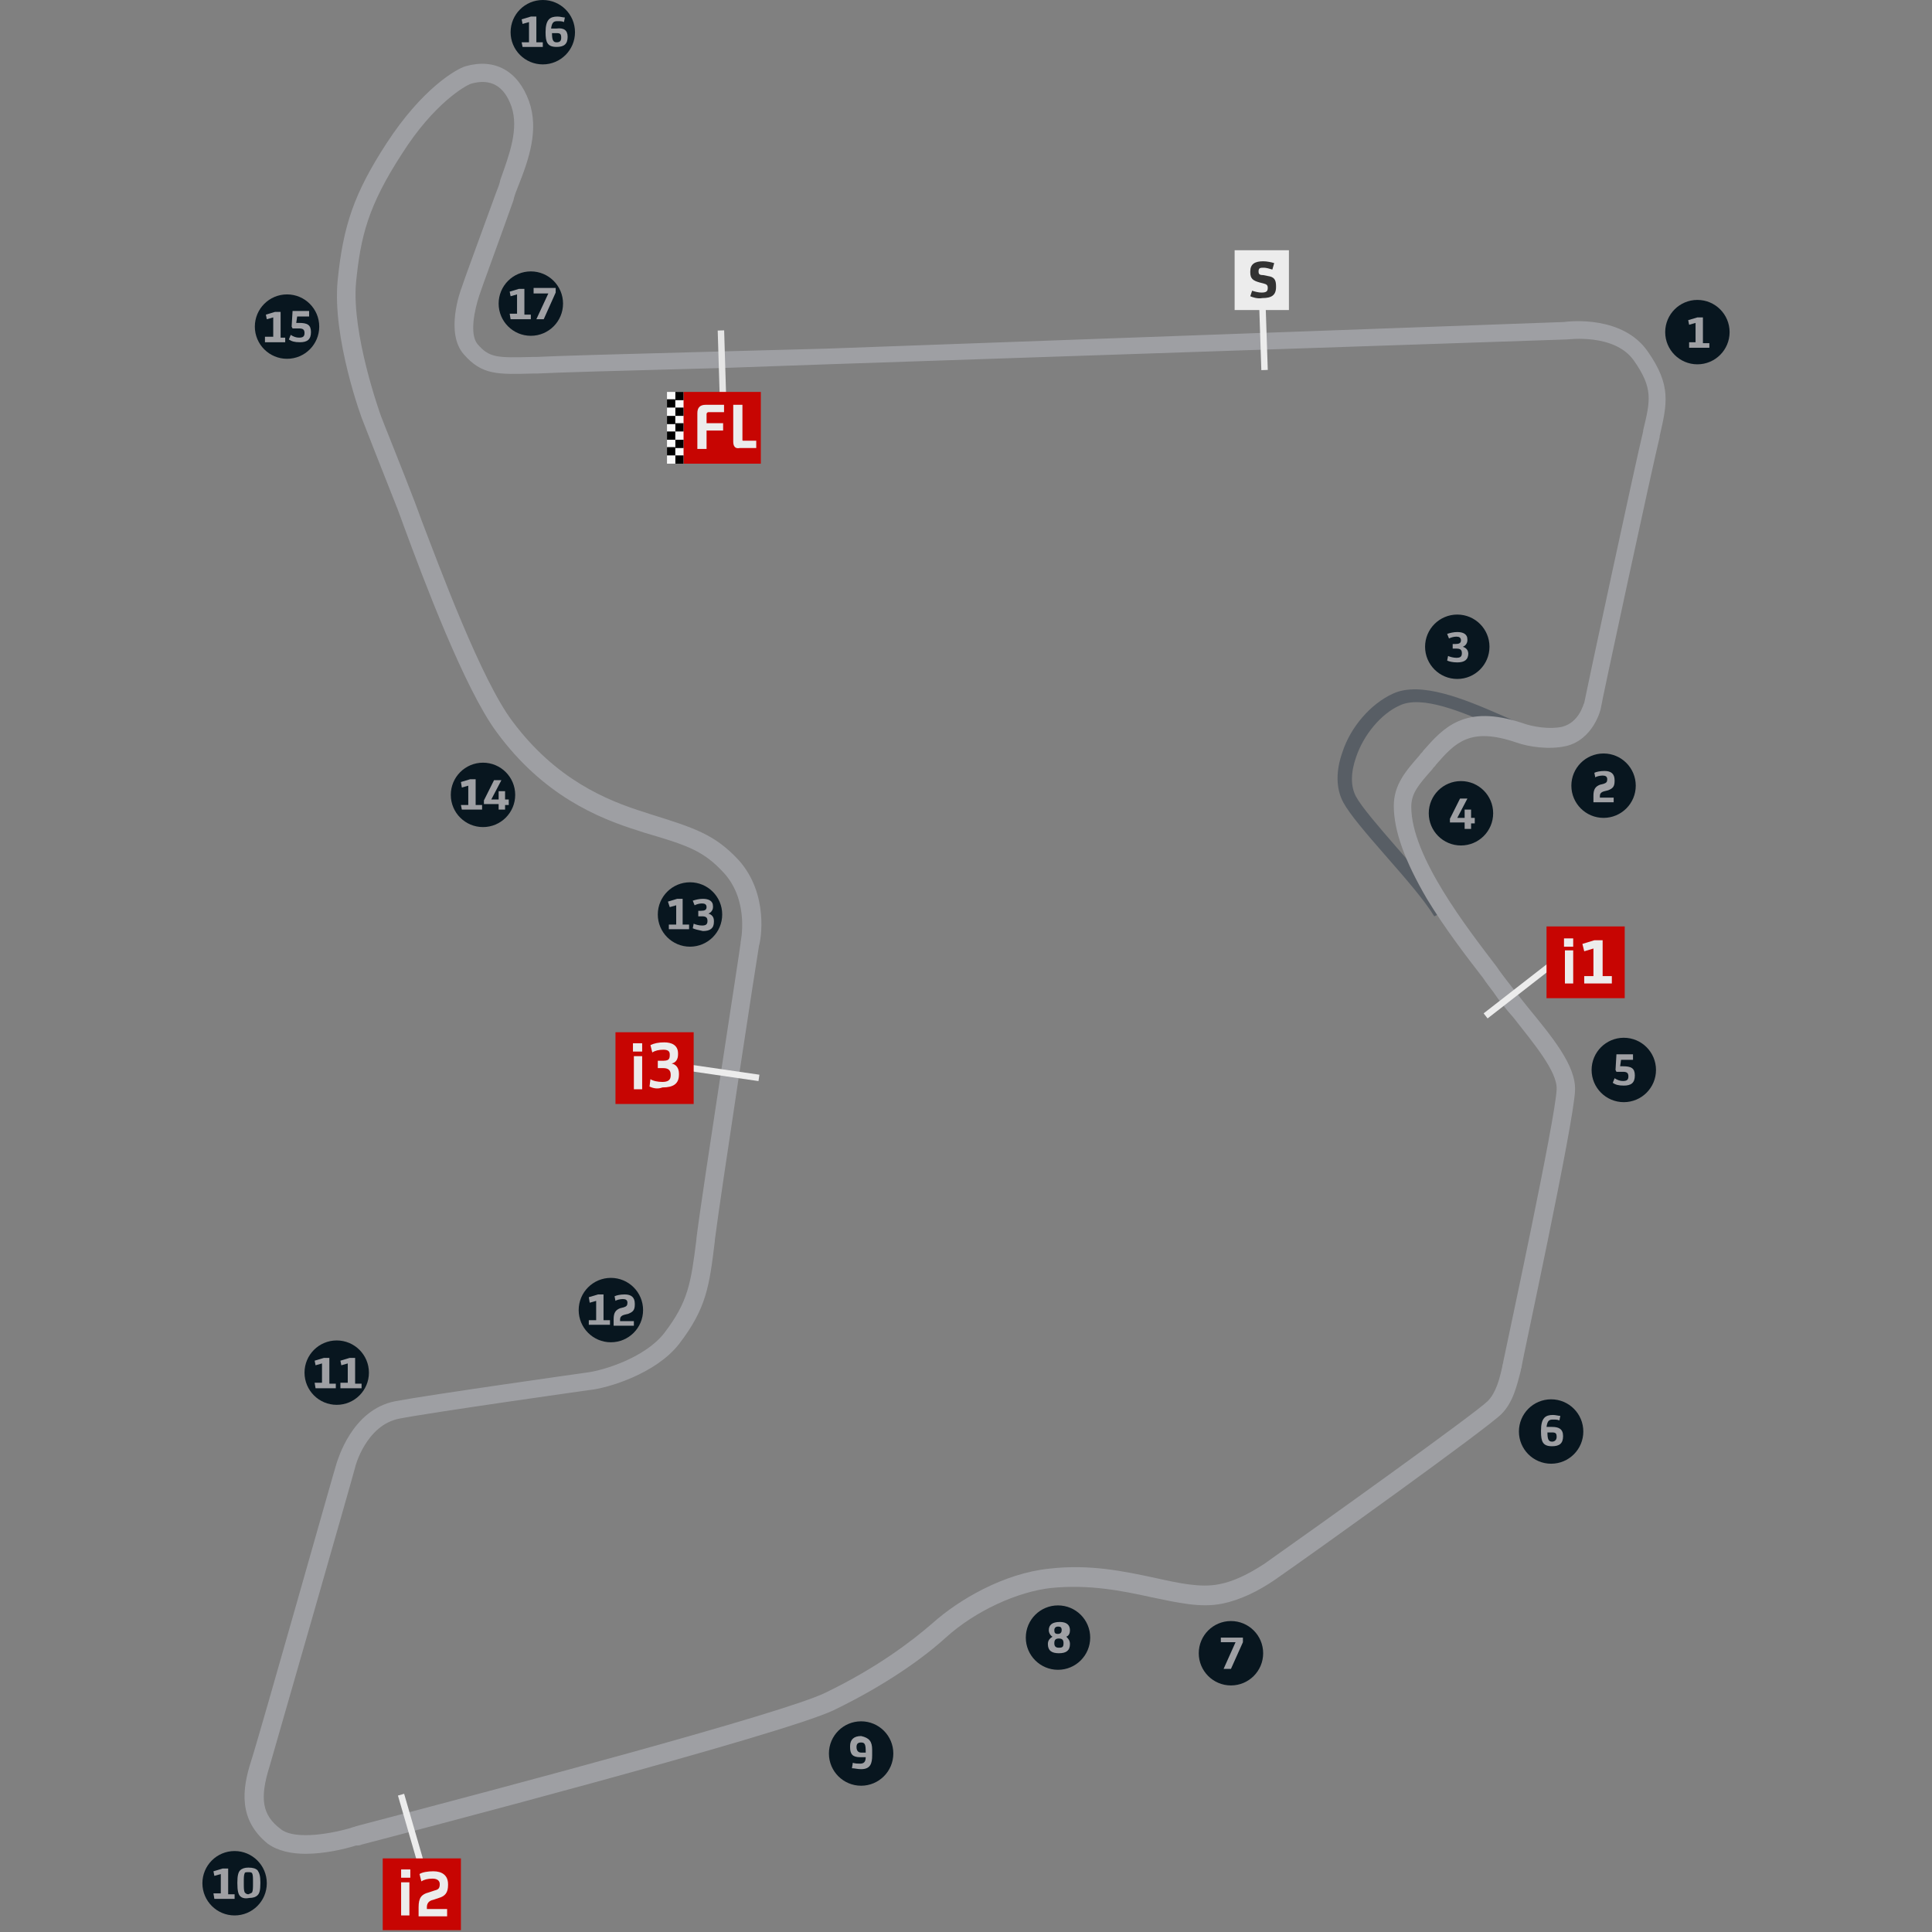 <?xml version="1.0" encoding="utf-8"?>
<!-- Generator: Adobe Illustrator 28.0.0, SVG Export Plug-In . SVG Version: 6.00 Build 0)  -->
<svg version="1.1" id="Capa_1" xmlns="http://www.w3.org/2000/svg" xmlns:xlink="http://www.w3.org/1999/xlink" x="0px" y="0px"
	 viewBox="0 0 210 210" style="enable-background:new 0 0 210 210;" xml:space="preserve">
<rect x="0" y="0" width="210" height="210" fill="#808080" stroke="none"/>
<style type="text/css">
	.st0{fill:#585E65;}
	.st1{fill:#9E9FA3;}
	.st2{fill:#08161F;}
	.st3{enable-background:new    ;}
	.st4{fill:#9FA0A4;}
	.st5{fill:none;}
	.st6{fill:#E5E5E5;}
	.st7{fill:#C70502;}
	.st8{fill:#ECECEC;}
	.st9{fill:#323232;}
	.st10{fill:#FAFAFA;}
</style>
<path class="st0" d="M155.9,99.6c-1.1-1.8-3.2-4.2-5.3-6.6s-3.9-4.5-4.6-5.8c-0.8-1.5-0.8-3.4-0.1-5.4c0.9-2.8,3.1-5.3,5.5-6.4
	c3-1.4,7.8,0.6,11.7,2.3c2,0.9,3.9,1.7,4.9,1.7v1.4c-1.2,0-3.2-0.8-5.4-1.8c-3.6-1.6-8.1-3.5-10.5-2.3c-2,0.9-3.9,3.2-4.7,5.6
	c-0.6,1.7-0.6,3.2,0,4.3c0.6,1.1,2.4,3.2,4.4,5.5c2.1,2.4,4.4,5,5.5,6.8L155.9,99.6L155.9,99.6z"/>
<path class="st1" d="M33.2,201.5c-1.5,0-3-0.3-4.1-1.1c-3.2-2.6-2.8-5.9-1.8-9s9.2-32.2,9.3-32.4c0.1-0.2,1.6-5.8,6.4-6.7
	c3.7-0.7,20-3,20.7-3.1c1.8-0.2,6.4-1.6,8.5-4.3c2.6-3.4,2.9-5.4,3.5-10.2v-0.1c0.6-4.9,4.8-31.8,4.8-32.1v-0.1c0,0,1-4.4-1.8-7.5
	c-2.2-2.4-3.9-3-8.7-4.4l-0.6-0.2C64.9,88.9,59,86.4,54,79.6c-3.5-4.7-8-16.7-10.1-22.4c-0.3-0.8-0.5-1.4-0.7-1.9
	c-1.4-3.5-3.7-9.4-3.7-9.4l0,0c-0.2-0.4-3.4-9.2-2.8-15.4c0.6-6,1.8-9.5,5.3-14.9c3.9-6,7.6-8.1,8.6-8.4c3.2-0.9,5.7,0.5,6.9,3.8
	c1.1,3.1,0,6.3-1.2,9.3c-0.2,0.5-0.4,1-0.5,1.5c-1.2,3.4-3.7,10.2-3.7,10.3c-0.5,1.5-1.1,4.2-0.2,5.3c1.3,1.5,2.1,1.5,6,1.4h0.4
	c1.8-0.1,8.6-0.3,20.1-0.6l11.3-0.3L170,35c0.7-0.1,6.4-0.7,9.1,3.2c2.6,3.7,2.1,5.7,1.3,9.2v0.1c-0.7,2.8-6.4,29.2-6.4,29.5
	c0,0.1-0.8,3.4-3.8,4.1c-1.8,0.4-4,0.1-5.4-0.4c-5-1.7-6.6,0-8.7,2.4c-0.1,0.2-0.3,0.3-0.4,0.5c-1.5,1.7-2.3,2.6-2.3,4.1
	c0,5.4,6.1,13.2,9.3,17.4c0.4,0.6,0.8,1.1,1.1,1.5c0.7,0.9,1.4,1.8,2.2,2.8c2.7,3.3,5.3,6.4,5.2,9.1c-0.1,3.5-5.8,29.7-5.8,30
	c0,0.2-0.1,0.3-0.1,0.5c-0.4,1.5-0.8,3.4-2.1,4.7c-1.6,1.6-20,14.8-24.6,18c-1.9,1.3-3.8,2.2-5.7,2.6c-2.4,0.5-4.9-0.1-7.8-0.7
	c-3.2-0.7-6.7-1.4-10.8-1c-3.7,0.4-8.3,2.5-11.5,5.4c-2.3,2.1-6.4,5.1-12.2,7.9c-5.7,2.7-46.7,13.4-51.3,14.6
	c-0.2,0.1-0.4,0.1-0.6,0.1C37.4,201,35.3,201.5,33.2,201.5L33.2,201.5z M82.5,102.8c-0.2,1.1-4.2,27.2-4.8,32v0.1
	c-0.6,4.9-0.9,7.3-3.9,11.2c-2.5,3.2-7.7,4.8-9.8,5c-0.7,0.1-17,2.4-20.6,3.1c-3.6,0.7-4.8,5.2-4.8,5.3c-0.3,1.2-8.4,29.4-9.3,32.5
	c-1.1,3.5-0.8,5.3,1.2,6.8c1.3,1.1,4.8,0.7,7.6-0.1c0.2-0.1,0.4-0.1,0.6-0.2c16.8-4.4,46.5-12.3,51-14.5c5.6-2.7,9.4-5.6,11.7-7.6
	c2.8-2.5,7.7-5.4,12.7-5.9c4.4-0.5,8.1,0.3,11.4,1c2.7,0.6,5,1.1,7,0.7c1.6-0.3,3.2-1.1,4.9-2.2c6.1-4.3,23-16.4,24.3-17.7
	c0.9-0.9,1.3-2.4,1.6-3.8c0-0.2,0.1-0.3,0.1-0.5c0.3-1.5,5.7-26.5,5.8-29.6c0.1-1.9-2.5-5-4.7-7.8c-0.8-0.9-1.6-1.9-2.2-2.8
	c-0.3-0.4-0.7-0.9-1.1-1.5c-1.7-2.2-4.1-5.3-6.1-8.6c-2.4-4.1-3.6-7.4-3.6-10.1c0-2.3,1.3-3.8,2.8-5.5c0.1-0.2,0.3-0.3,0.4-0.5
	c2.2-2.5,4.5-5.1,10.8-3c1.1,0.4,2.9,0.7,4.3,0.4c1.9-0.5,2.3-2.5,2.4-2.6c0.2-1.1,5.7-26.7,6.4-29.5v-0.1c0.8-3.3,1.1-4.6-1-7.6
	s-7.2-2.3-7.3-2.3h-0.1l-80.3,2.7L78.5,40v-1v1c-11.5,0.3-18.3,0.5-20.1,0.6H58c-3.9,0.1-5.6,0.2-7.6-2.1s-0.4-6.8-0.2-7.3
	c0-0.1,2.5-6.9,3.7-10.2c0.2-0.5,0.4-1,0.5-1.5c1-2.8,2-5.5,1.2-7.9c-0.8-2.3-2.3-3.1-4.4-2.5c-0.6,0.2-4,2.1-7.5,7.6
	c-3.7,5.7-4.5,9-5,14c-0.5,5.6,2.6,14.2,2.7,14.5c0.1,0.3,2.4,6,3.7,9.4c0.2,0.5,0.4,1.1,0.7,1.9c2,5.2,6.5,17.4,9.9,21.9
	c4.7,6.3,10.2,8.6,14.4,9.9l0.6,0.2c4.8,1.5,7,2.2,9.6,5C83.6,97.2,82.7,102.2,82.5,102.8L82.5,102.8z"/>
<circle class="st2" cx="184.5" cy="36.1" r="3.5"/>
<g class="st3">
	<path class="st4" d="M183.5,37.2h0.8v-2.1l0,0l-0.7,0.2l-0.1-0.5l1-0.3h0.6v2.8h0.7v0.5h-2.2v-0.6H183.5z"/>
</g>
<circle class="st2" cx="174.3" cy="85.4" r="3.5"/>
<g class="st3">
	<path class="st4" d="M173.2,86.5c0-0.7,0.2-1,0.7-1.2l0.4-0.1c0.3-0.1,0.4-0.2,0.4-0.5l0,0c0-0.3-0.2-0.4-0.5-0.4s-0.7,0.1-0.8,0.2
		l-0.1-0.5c0.2-0.1,0.6-0.2,1.1-0.2c0.7,0,1.1,0.3,1.1,1v0.1c0,0.6-0.2,0.8-0.7,1l-0.4,0.1c-0.4,0.1-0.5,0.3-0.5,0.5v0.2h1.5v0.5
		h-2.2V86.5z"/>
</g>
<circle class="st2" cx="158.4" cy="70.3" r="3.5"/>
<g class="st3">
	<path class="st4" d="M157.3,71.8l0.1-0.5c0.2,0.1,0.6,0.2,0.9,0.2c0.4,0,0.6-0.1,0.6-0.5l0,0c0-0.4-0.2-0.5-0.6-0.5h-0.4V70h0.3
		c0.4,0,0.6-0.1,0.6-0.4l0,0c0-0.3-0.2-0.4-0.5-0.4s-0.6,0.1-0.8,0.2l-0.2-0.5c0.3-0.1,0.7-0.2,1.1-0.2c0.6,0,1.1,0.2,1.1,0.8v0.1
		c0,0.3-0.2,0.6-0.5,0.7l0,0c0.3,0.1,0.6,0.3,0.6,0.8V71c0,0.7-0.4,1-1.2,1C157.9,72,157.5,71.9,157.3,71.8z"/>
</g>
<circle class="st2" cx="158.8" cy="88.4" r="3.5"/>
<g class="st3">
	<path class="st4" d="M159.2,89.4h-1.6V89l1.1-2.2h0.8l-1.1,2.1h0.8V88h0.7v0.9h0.4v0.6h-0.4v0.6h-0.7V89.4z"/>
</g>
<circle class="st2" cx="176.5" cy="116.3" r="3.5"/>
<g class="st3">
	<path class="st4" d="M177.7,116.9L177.7,116.9c0,0.8-0.4,1.1-1.2,1.1c-0.6,0-0.9-0.1-1.2-0.3l0.2-0.5c0.3,0.2,0.6,0.3,0.9,0.3
		c0.4,0,0.6-0.1,0.6-0.5l0,0c0-0.4-0.2-0.5-0.6-0.5c-0.2,0-0.5,0-0.7,0l-0.1-0.2l0.1-1.7h1.8v0.6h-1.3l-0.1,0.7c0.1,0,0.2,0,0.3,0
		C177.3,115.9,177.7,116.1,177.7,116.9z"/>
</g>
<circle class="st2" cx="168.6" cy="155.6" r="3.5"/>
<g class="st3">
	<path class="st4" d="M169.9,156.1L169.9,156.1c0,0.8-0.4,1.1-1.2,1.1c-1,0-1.2-0.5-1.2-1.6v-0.1c0-1.4,0.5-1.7,1.3-1.7
		c0.3,0,0.6,0.1,0.8,0.1l-0.1,0.5c-0.2-0.1-0.4-0.1-0.7-0.1c-0.4,0-0.6,0.1-0.7,0.8c0.2,0,0.4,0,0.6,0
		C169.4,155.1,169.9,155.3,169.9,156.1z M169.2,156.2c0-0.4-0.1-0.5-0.5-0.5c-0.2,0-0.3,0-0.5,0c0,0.7,0.1,1,0.5,1
		C169,156.7,169.2,156.5,169.2,156.2L169.2,156.2z"/>
</g>
<circle class="st2" cx="133.8" cy="179.7" r="3.5"/>
<g class="st3">
	<path class="st4" d="M134.3,178.5h-1.6V178h2.4v0.5l-1.3,2.9H133L134.3,178.5z"/>
</g>
<circle class="st2" cx="115" cy="178" r="3.5"/>
<g class="st3">
	<path class="st4" d="M116.3,178.7L116.3,178.7c0,0.7-0.4,1-1.2,1c-0.8,0-1.2-0.3-1.2-1l0,0c0-0.4,0.2-0.6,0.5-0.8
		c-0.2-0.1-0.4-0.4-0.4-0.7l0,0c0-0.6,0.4-0.9,1.2-0.9c0.7,0,1.1,0.3,1.1,0.9l0,0c0,0.3-0.1,0.6-0.4,0.7
		C116.1,178.1,116.3,178.3,116.3,178.7z M115.6,178.6c0-0.3-0.1-0.5-0.5-0.5l0,0c-0.3,0-0.5,0.1-0.5,0.5l0,0c0,0.3,0.1,0.5,0.5,0.5
		S115.6,179,115.6,178.6L115.6,178.6z M114.6,177.2c0,0.3,0.1,0.4,0.4,0.4l0,0c0.3,0,0.4-0.2,0.4-0.4l0,0c0-0.3-0.1-0.4-0.4-0.4
		C114.8,176.8,114.6,176.9,114.6,177.2L114.6,177.2z"/>
</g>
<circle class="st2" cx="93.6" cy="190.6" r="3.5"/>
<g class="st3">
	<path class="st4" d="M94.8,190.2v0.6c0,0.9-0.2,1.5-1.2,1.5c-0.4,0-0.7-0.1-1-0.1l0.1-0.6c0.2,0.1,0.6,0.1,0.8,0.1
		c0.4,0,0.6-0.2,0.6-0.7c-0.2,0-0.4,0-0.6,0c-0.8,0-1.1-0.3-1.1-1.1v-0.1c0-0.7,0.4-1.1,1.2-1.1C94.5,188.9,94.8,189.3,94.8,190.2z
		 M93.6,190.5c0.2,0,0.3,0,0.5,0v-0.1c0-0.8-0.1-1-0.5-1s-0.5,0.2-0.5,0.5l0,0C93.1,190.3,93.3,190.5,93.6,190.5z"/>
</g>
<circle class="st2" cx="25.5" cy="204.7" r="3.5"/>
<g class="st3">
	<path class="st4" d="M23.2,205.8H24v-2.1l0,0l-0.7,0.2l-0.1-0.5l1-0.3h0.6v2.8h0.7v0.5h-2.2L23.2,205.8L23.2,205.8z"/>
	<path class="st4" d="M26.1,206.1c-0.2-0.2-0.3-0.6-0.3-1.4v-0.1c0-0.7,0.1-1.1,0.3-1.3c0.2-0.2,0.5-0.3,0.9-0.3
		c0.5,0,0.8,0.1,1,0.3c0.2,0.3,0.3,0.6,0.3,1.3v0.1c0,0.8-0.1,1.1-0.3,1.3c-0.2,0.2-0.5,0.3-0.9,0.3
		C26.6,206.4,26.3,206.3,26.1,206.1z M27.4,205.7c0.1-0.2,0.1-0.5,0.1-1v-0.1c0-0.5,0-0.8-0.1-1c-0.1-0.1-0.2-0.1-0.4-0.1
		c-0.2,0-0.4,0-0.4,0.1c-0.1,0.2-0.1,0.5-0.1,1v0.1c0,0.5,0,0.8,0.1,1c0.1,0.1,0.2,0.2,0.4,0.2C27.2,205.8,27.3,205.8,27.4,205.7z"
		/>
</g>
<circle class="st2" cx="36.6" cy="149.2" r="3.5"/>
<g class="st3">
	<path class="st4" d="M34.2,150.3H35v-2.1l0,0l-0.7,0.2l-0.1-0.5l1-0.3h0.6v2.8h0.7v0.5h-2.2L34.2,150.3L34.2,150.3z"/>
	<path class="st4" d="M37,150.3h0.8v-2.1l0,0l-0.7,0.2l-0.1-0.5l1-0.3h0.6v2.8h0.7v0.5H37V150.3z"/>
</g>
<circle class="st2" cx="66.4" cy="142.4" r="3.5"/>
<g class="st3">
	<path class="st4" d="M64,143.5h0.8v-2.1l0,0l-0.7,0.2L64,141l1-0.3h0.6v2.8h0.7v0.5H64V143.5z"/>
	<path class="st4" d="M66.7,143.4c0-0.7,0.2-1,0.7-1.2l0.4-0.1c0.3-0.1,0.4-0.2,0.4-0.5l0,0c0-0.3-0.2-0.4-0.5-0.4s-0.7,0.1-0.8,0.2
		l-0.1-0.5c0.2-0.1,0.6-0.2,1.1-0.2c0.7,0,1.1,0.3,1.1,1v0.1c0,0.6-0.2,0.8-0.7,1l-0.4,0.1c-0.4,0.1-0.5,0.3-0.5,0.5v0.2h1.5v0.5
		h-2.2V143.4z"/>
</g>
<circle class="st2" cx="75" cy="99.4" r="3.5"/>
<g class="st3">
	<path class="st4" d="M72.7,100.5h0.8v-2.1l0,0l-0.7,0.2L72.6,98l1-0.3h0.6v2.8h0.7v0.5h-2.2V100.5z"/>
	<path class="st4" d="M75.3,100.9l0.1-0.5c0.2,0.1,0.6,0.2,0.9,0.2c0.4,0,0.6-0.1,0.6-0.5l0,0c0-0.4-0.2-0.5-0.6-0.5h-0.4V99h0.3
		c0.4,0,0.6-0.1,0.6-0.4l0,0c0-0.3-0.2-0.4-0.5-0.4s-0.6,0.1-0.8,0.2l-0.2-0.5c0.3-0.1,0.7-0.2,1.1-0.2c0.6,0,1.1,0.2,1.1,0.8v0.1
		c0,0.3-0.2,0.6-0.5,0.7l0,0c0.3,0.1,0.6,0.3,0.6,0.8v0.1c0,0.7-0.4,1-1.2,1C75.9,101.1,75.5,101,75.3,100.9z"/>
</g>
<circle class="st2" cx="52.5" cy="86.4" r="3.5"/>
<g class="st3">
	<path class="st4" d="M50.1,87.5h0.8v-2.1l0,0l-0.7,0.2L50.1,85l1-0.3h0.6v2.8h0.7V88h-2.2L50.1,87.5L50.1,87.5z"/>
	<path class="st4" d="M54.2,87.4h-1.6V87l1.1-2.2h0.8l-1.1,2.1h0.8V86h0.7v0.9h0.4v0.6h-0.4V88h-0.7V87.4z"/>
</g>
<circle class="st2" cx="31.2" cy="35.5" r="3.5"/>
<g class="st3">
	<path class="st4" d="M28.9,36.6h0.8v-2.1l0,0L29,34.7l-0.1-0.5l1-0.3h0.6v2.8H31v0.5h-2.2v-0.6H28.9z"/>
	<path class="st4" d="M33.8,36.1L33.8,36.1c0,0.8-0.4,1.1-1.2,1.1c-0.6,0-0.9-0.1-1.2-0.3l0.2-0.5c0.3,0.2,0.6,0.3,0.9,0.3
		c0.4,0,0.6-0.1,0.6-0.5l0,0c0-0.4-0.2-0.5-0.6-0.5c-0.2,0-0.5,0-0.7,0l-0.1-0.2l0.1-1.7h1.8v0.6h-1.3l-0.1,0.7c0.1,0,0.2,0,0.3,0
		C33.4,35.1,33.8,35.3,33.8,36.1z"/>
</g>
<circle class="st2" cx="59" cy="3.5" r="3.5"/>
<g class="st3">
	<path class="st4" d="M56.7,4.6h0.8V2.4l0,0l-0.7,0.2l-0.1-0.5l1-0.3h0.6v2.8H59v0.5h-2.2L56.7,4.6L56.7,4.6z"/>
	<path class="st4" d="M61.7,4L61.7,4c0,0.8-0.4,1.1-1.2,1.1c-1,0-1.2-0.5-1.2-1.6l0,0c0-1.4,0.5-1.7,1.3-1.7c0.3,0,0.6,0.1,0.8,0.1
		l-0.1,0.5c-0.2-0.1-0.4-0.1-0.7-0.1c-0.4,0-0.6,0.1-0.7,0.8c0.2,0,0.4,0,0.6,0C61.3,3,61.7,3.3,61.7,4z M61,4.1
		c0-0.4-0.1-0.5-0.5-0.5c-0.2,0-0.3,0-0.5,0c0,0.7,0.1,1,0.5,1S61,4.4,61,4.1L61,4.1z"/>
</g>
<circle class="st2" cx="57.7" cy="33" r="3.5"/>
<g class="st3">
	<path class="st4" d="M55.4,34.1h0.8V32l0,0l-0.7,0.2l-0.1-0.5l1-0.3H57v2.8h0.7v0.5h-2.2L55.4,34.1L55.4,34.1z"/>
	<path class="st4" d="M59.6,31.9H58v-0.6h2.4v0.5l-1.3,2.9h-0.8L59.6,31.9z"/>
</g>
<line class="st5" x1="78.3" y1="35.9" x2="78.6" y2="44"/>
<rect x="78.1" y="35.9" transform="matrix(1 -3.019094e-02 3.019094e-02 1 -1.172 2.387)" class="st6" width="0.7" height="8.2"/>
<path class="st7" d="M82.7,42.6h-8.5l0,0v7.8h8.5V42.6z"/>
<g class="st3">
	<path class="st8" d="M75.8,44.9c0-0.6,0.3-0.9,0.9-0.9h2v0.8H77c-0.1,0-0.2,0.1-0.2,0.2v1h1.8v0.8h-1.8v2h-1V44.9z"/>
	<path class="st8" d="M79.7,48v-4h1v3.8c0,0.1,0,0.1,0.1,0.1h1.4v0.8h-1.8C79.9,48.8,79.7,48.5,79.7,48z"/>
</g>
<rect x="160.3" y="106.5" transform="matrix(0.789 -0.614 0.614 0.789 -30.604 124.543)" class="st8" width="11.4" height="0.7"/>
<path class="st7" d="M176.6,100.7h-8.5l0,0v7.8h8.5V100.7z"/>
<g class="st3">
	<path class="st8" d="M170,102h1v0.9h-1V102z M170.1,103.3h0.9v3.6h-0.9V103.3z"/>
	<path class="st8" d="M172.1,106.1h1.1v-3l0,0l-1,0.3l-0.2-0.8l1.3-0.4h0.9v3.9h1v0.8h-3v-0.8H172.1z"/>
</g>
<rect x="77.6" y="112" transform="matrix(0.144 -0.99 0.99 0.144 -48.718 176.88)" class="st8" width="0.7" height="9.2"/>
<path class="st7" d="M75.4,112.2h-8.5l0,0v7.8h8.5V112.2z"/>
<g class="st3">
	<path class="st8" d="M68.8,113.4h1v0.9h-1V113.4z M68.9,114.8h0.9v3.6h-0.9V114.8z"/>
	<path class="st8" d="M70.6,118.1l0.1-0.8c0.3,0.2,0.8,0.3,1.3,0.3c0.6,0,0.9-0.2,0.9-0.7v-0.1c0-0.5-0.3-0.7-0.8-0.7h-0.6v-0.8H72
		c0.6,0,0.8-0.1,0.8-0.6v-0.1c0-0.4-0.3-0.5-0.7-0.5c-0.5,0-0.9,0.1-1.2,0.3l-0.2-0.8c0.4-0.2,0.9-0.3,1.5-0.3
		c0.8,0,1.5,0.3,1.5,1.2v0.1c0,0.5-0.2,0.9-0.7,1l0,0c0.5,0.1,0.8,0.5,0.8,1.1v0.1c0,1-0.6,1.4-1.8,1.4
		C71.5,118.4,71,118.3,70.6,118.1z"/>
</g>
<rect x="44.7" y="194.8" transform="matrix(0.961 -0.278 0.278 0.961 -53.856 20.395)" class="st8" width="0.7" height="10.9"/>
<path class="st7" d="M50.1,202h-8.5l0,0v7.8h8.5V202z"/>
<g class="st3">
	<path class="st8" d="M43.6,203.2h1v0.9h-1V203.2z M43.6,204.6h0.9v3.6h-0.9V204.6z"/>
	<path class="st8" d="M45.5,207.3c0-1,0.3-1.4,1.1-1.6l0.6-0.2c0.4-0.1,0.6-0.2,0.6-0.7l0,0c0-0.4-0.3-0.6-0.8-0.6s-0.9,0.1-1.2,0.3
		l-0.2-0.8c0.3-0.2,0.9-0.3,1.5-0.3c0.9,0,1.6,0.4,1.6,1.4v0.1c0,0.8-0.3,1.2-1,1.4l-0.6,0.2c-0.5,0.1-0.7,0.4-0.7,0.8v0.2h2.2v0.8
		h-3.1C45.5,208.3,45.5,207.3,45.5,207.3z"/>
</g>
<rect x="136.9" y="32.6" transform="matrix(1 -3.315353e-02 3.315353e-02 1 -1.131 4.571)" class="st8" width="0.7" height="7.6"/>
<path class="st8" d="M140.1,27.2h-5.9l0,0v6.5h5.9V27.2z"/>
<g class="st3">
	<path class="st9" d="M135.9,32.2l0.2-0.6c0.3,0.1,0.7,0.2,1,0.2c0.5,0,0.7-0.1,0.7-0.5l0,0c0-0.3-0.1-0.4-0.5-0.5l-0.4-0.1
		c-0.7-0.2-1-0.4-1-1.1v-0.1c0-0.8,0.5-1.1,1.4-1.1c0.4,0,0.9,0.1,1.2,0.2l-0.2,0.7c-0.3-0.1-0.7-0.2-0.9-0.2c-0.4,0-0.6,0-0.6,0.4
		l0,0c0,0.3,0.1,0.4,0.5,0.4l0.5,0.1c0.7,0.1,0.9,0.4,0.9,1.1v0.1c0,0.9-0.5,1.2-1.5,1.2C136.7,32.5,136.1,32.3,135.9,32.2z"/>
</g>
<rect x="73.4" y="45.2" class="st10" width="0.9" height="5.2"/>
<rect x="73.4" y="46" width="0.9" height="0.9"/>
<rect x="73.4" y="47.8" width="0.9" height="0.9"/>
<rect x="73.4" y="49.5" width="0.9" height="0.9"/>
<rect x="72.5" y="45.2" class="st10" width="0.9" height="5.2"/>
<rect x="72.5" y="45.2" width="0.9" height="0.9"/>
<rect x="72.5" y="46.9" width="0.9" height="0.9"/>
<rect x="72.5" y="48.6" width="0.9" height="0.9"/>
<rect x="73.4" y="42.6" class="st10" width="0.9" height="2.6"/>
<rect x="73.4" y="42.6" width="0.9" height="0.9"/>
<rect x="73.4" y="44.3" width="0.9" height="0.9"/>
<rect x="72.5" y="42.6" class="st10" width="0.9" height="2.6"/>
<rect x="72.5" y="43.4" width="0.9" height="0.9"/>
</svg>

